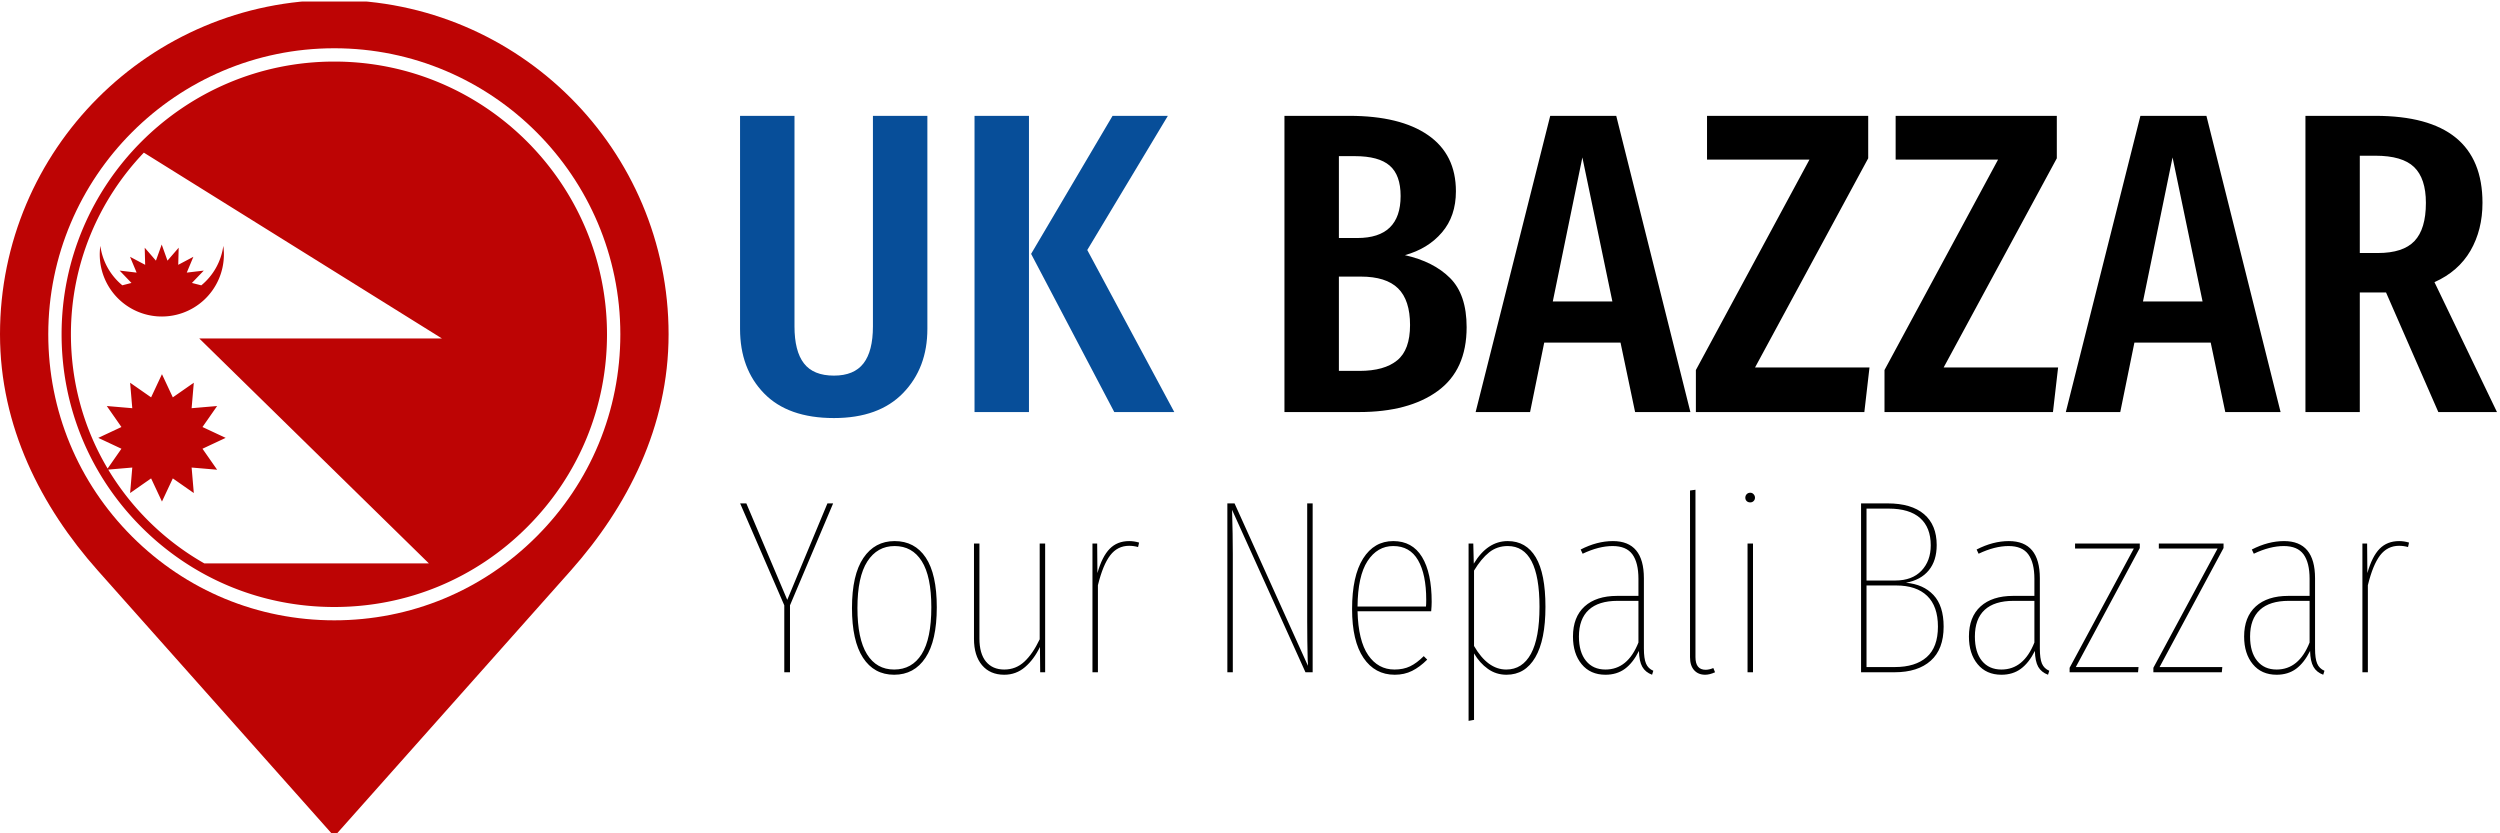 <svg xmlns="http://www.w3.org/2000/svg" version="1.1" xmlns:xlink="http://www.w3.org/1999/xlink" xmlns:svgjs="http://svgjs.dev/svgjs" width="1500" height="500" viewBox="0 0 1500 500"><g transform="matrix(1,0,0,1,-0.909,0.941)"><svg viewBox="0 0 396 132" data-background-color="#ffffff" preserveAspectRatio="xMidYMid meet" height="500" width="1500" xmlns="http://www.w3.org/2000/svg" xmlns:xlink="http://www.w3.org/1999/xlink"><g id="tight-bounds" transform="matrix(1,0,0,1,0.24,-0.249)"><svg viewBox="0 0 395.52 132.497" height="132.497" width="395.52"><g><svg viewBox="0 0 562.12 188.307" height="132.497" width="395.52"><g transform="matrix(1,0,0,1,166.6,26.025)"><svg viewBox="0 0 395.52 136.257" height="136.257" width="395.52"><g id="textblocktransform"><svg viewBox="0 0 395.52 136.257" height="136.257" width="395.52" id="textblock"><g><svg viewBox="0 0 395.52 68.143" height="68.143" width="395.52"><g transform="matrix(1,0,0,1,0,0)"><svg width="395.52" viewBox="2.5 -34.55 204.93 35.25" height="68.143" data-palette-color="#074e99"><g class="wordmark-text-0" data-fill-palette-color="primary" id="text-0"><path d="M24.35-34.55L24.35-9.7Q24.35-5.15 21.53-2.23 18.7 0.7 13.45 0.7L13.45 0.7Q8.1 0.7 5.3-2.18 2.5-5.05 2.5-9.7L2.5-9.7 2.5-34.55 8.85-34.55 8.85-10Q8.85-7.1 9.95-5.68 11.05-4.25 13.45-4.25L13.45-4.25Q15.8-4.25 16.9-5.68 18-7.1 18-10L18-10 18-34.55 24.35-34.55ZM29.85-34.55L36.2-34.55 36.2 0 29.85 0 29.85-34.55ZM45.95-34.55L52.4-34.55 43-18.9 53.15 0 46.15 0 36.45-18.45 45.95-34.55Z" fill="#074e99" data-fill-palette-color="primary"></path><path d="M80.05-18.3Q83.4-17.55 85.32-15.63 87.25-13.7 87.25-9.9L87.25-9.9Q87.25-4.9 83.87-2.45 80.5 0 74.7 0L74.7 0 66 0 66-34.55 73.55-34.55Q79.5-34.55 82.75-32.3 86-30.05 86-25.75L86-25.75Q86-22.85 84.37-20.95 82.75-19.05 80.05-18.3L80.05-18.3ZM74.2-29.85L72.35-29.85 72.35-20.3 74.5-20.3Q79.55-20.3 79.55-25.2L79.55-25.2Q79.55-27.65 78.27-28.75 77-29.85 74.2-29.85L74.2-29.85ZM74.75-4.8Q77.65-4.8 79.15-6.03 80.65-7.25 80.65-10.15L80.65-10.15Q80.65-13.05 79.25-14.43 77.85-15.8 74.9-15.8L74.9-15.8 72.35-15.8 72.35-4.8 74.75-4.8ZM113.35 0L106.9 0 105.2-8.1 96.3-8.1 94.65 0 88.3 0 97-34.55 104.7-34.55 113.35 0ZM100.75-29.7L97.3-12.9 104.25-12.9 100.75-29.7ZM115.29-34.55L134.09-34.55 134.09-29.6 120.89-5.2 134.24-5.2 133.64 0 113.99 0 113.99-4.9 127.24-29.45 115.29-29.45 115.29-34.55ZM137.29-34.55L156.09-34.55 156.09-29.6 142.89-5.2 156.24-5.2 155.64 0 135.99 0 135.99-4.9 149.24-29.45 137.29-29.45 137.29-34.55ZM182.19 0L175.74 0 174.04-8.1 165.14-8.1 163.49 0 157.14 0 165.84-34.55 173.54-34.55 182.19 0ZM169.59-29.7L166.14-12.9 173.09-12.9 169.59-29.7ZM207.43 0L200.59 0 194.49-13.95 193.89-13.95 191.43-13.95 191.43 0 185.09 0 185.09-34.55 193.24-34.55Q205.74-34.55 205.74-24.4L205.74-24.4Q205.74-21.25 204.34-18.82 202.93-16.4 200.14-15.15L200.14-15.15 207.43 0ZM193.53-18.55Q196.49-18.55 197.81-19.95 199.14-21.35 199.14-24.4L199.14-24.4Q199.14-27.25 197.76-28.58 196.39-29.9 193.24-29.9L193.24-29.9 191.43-29.9 191.43-18.55 193.53-18.55Z" fill="#000000" data-fill-palette-color="secondary"></path></g></svg></g></svg></g><g transform="matrix(1,0,0,1,0,84.23)"><svg viewBox="0 0 375.744 52.027" height="52.027" width="375.744"><g transform="matrix(1,0,0,1,0,0)"><svg width="375.744" viewBox="0.8 -36.8 336.51 46.6" height="52.027" data-palette-color="#000000"><path d="M18.4-34.05L19.55-34.05 10.85-13.5 10.85 0 9.7 0 9.7-13.5 0.8-34.05 2.05-34.05 10.3-14.6 18.4-34.05ZM31.95-26.45Q36-26.45 38.22-23.13 40.45-19.8 40.45-13.1L40.45-13.1Q40.45-6.35 38.17-2.93 35.9 0.5 31.85 0.5L31.85 0.5Q27.8 0.5 25.57-2.93 23.35-6.35 23.35-12.95L23.35-12.95Q23.35-19.65 25.65-23.05 27.95-26.45 31.95-26.45L31.95-26.45ZM31.95-25.45Q28.45-25.45 26.45-22.35 24.45-19.25 24.45-12.95L24.45-12.95Q24.45-6.75 26.37-3.65 28.3-0.55 31.85-0.55L31.85-0.55Q35.45-0.55 37.4-3.65 39.35-6.75 39.35-13.1L39.35-13.1Q39.35-19.35 37.42-22.4 35.5-25.45 31.95-25.45L31.95-25.45ZM62.3-25.95L62.3 0 61.3 0 61.25-5.1Q60.05-2.6 58.25-1.05 56.45 0.5 54.05 0.5L54.05 0.5Q51.2 0.5 49.57-1.43 47.95-3.35 47.95-6.75L47.95-6.75 47.95-25.95 49.05-25.95 49.05-6.8Q49.05-3.75 50.37-2.15 51.7-0.55 54.05-0.55L54.05-0.55Q56.4-0.55 58.1-2.13 59.8-3.7 61.2-6.65L61.2-6.65 61.2-25.95 62.3-25.95ZM79.24-26.45Q80.24-26.45 81.24-26.15L81.24-26.15 81.04-25.25Q80.14-25.5 79.24-25.5L79.24-25.5Q76.89-25.5 75.42-23.58 73.94-21.65 72.94-17.55L72.94-17.55 72.94 0 71.84 0 71.84-25.95 72.79-25.95 72.84-20Q73.79-23.35 75.32-24.9 76.84-26.45 79.24-26.45L79.24-26.45ZM116.24-34.05L116.24 0 114.79 0 99.99-32.75Q100.14-27.65 100.14-23.85L100.14-23.85 100.14 0 99.04 0 99.04-34.05 100.49-34.05 115.29-1.3Q115.29-2 115.24-2.4L115.24-2.4Q115.14-6.4 115.14-10.25L115.14-10.25 115.14-34.05 116.24-34.05ZM140.24-14.2Q140.24-13.4 140.14-12.3L140.14-12.3 125.29-12.3Q125.44-6.35 127.44-3.45 129.44-0.55 132.74-0.55L132.74-0.55Q134.54-0.55 135.89-1.2 137.24-1.85 138.64-3.25L138.64-3.25 139.34-2.55Q137.84-1.05 136.29-0.28 134.74 0.5 132.79 0.5L132.79 0.5Q128.79 0.5 126.49-2.9 124.19-6.3 124.19-12.75L124.19-12.75Q124.19-19.4 126.41-22.93 128.64-26.45 132.49-26.45L132.49-26.45Q136.34-26.45 138.29-23.25 140.24-20.05 140.24-14.2L140.24-14.2ZM139.09-13.25Q139.14-13.65 139.14-14.6L139.14-14.6Q139.14-19.75 137.49-22.6 135.84-25.45 132.49-25.45L132.49-25.45Q129.29-25.45 127.31-22.43 125.34-19.4 125.29-13.25L125.29-13.25 139.09-13.25ZM155.58-26.45Q159.28-26.45 161.23-23.18 163.18-19.9 163.18-13.2L163.18-13.2Q163.18-6.5 161.13-3 159.08 0.5 155.33 0.5L155.33 0.5Q153.23 0.5 151.58-0.68 149.93-1.85 148.78-3.8L148.78-3.8 148.78 9.6 147.68 9.8 147.68-25.95 148.63-25.95 148.73-21.9Q151.48-26.45 155.58-26.45L155.58-26.45ZM155.28-0.55Q158.53-0.55 160.26-3.73 161.98-6.9 161.98-13.2L161.98-13.2Q161.98-25.45 155.58-25.45L155.58-25.45Q153.43-25.45 151.83-24.18 150.23-22.9 148.78-20.5L148.78-20.5 148.78-5.3Q151.53-0.55 155.28-0.55L155.28-0.55ZM183.03-4.8Q183.03-2.75 183.46-1.75 183.88-0.75 184.93-0.3L184.93-0.3 184.68 0.5Q183.33 0 182.71-1.1 182.08-2.2 182.03-4.3L182.03-4.3Q180.83-1.9 179.21-0.7 177.58 0.5 175.28 0.5L175.28 0.5Q172.23 0.5 170.48-1.63 168.73-3.75 168.73-7.2L168.73-7.2Q168.73-11.15 171.08-13.28 173.43-15.4 177.63-15.4L177.63-15.4 181.93-15.4 181.93-18.85Q181.93-22.1 180.71-23.78 179.48-25.45 176.73-25.45L176.73-25.45Q173.93-25.45 170.68-23.9L170.68-23.9 170.28-24.75Q173.58-26.45 176.78-26.45L176.78-26.45Q183.03-26.45 183.03-18.95L183.03-18.95 183.03-4.8ZM175.28-0.55Q179.78-0.55 181.93-6L181.93-6 181.93-14.4 177.73-14.4Q173.88-14.4 171.91-12.58 169.93-10.75 169.93-7.2L169.93-7.2Q169.93-4.05 171.36-2.3 172.78-0.55 175.28-0.55L175.28-0.55ZM195.38 0.5Q193.98 0.5 193.15-0.43 192.33-1.35 192.33-3.05L192.33-3.05 192.33-36.65 193.43-36.8 193.43-3.05Q193.43-0.5 195.48-0.5L195.48-0.5Q196.18-0.5 197.03-0.85L197.03-0.85 197.38 0Q196.28 0.5 195.38 0.5L195.38 0.5ZM203.93-25.95L205.03-25.95 205.03 0 203.93 0 203.93-25.95ZM204.48-36.2Q204.88-36.2 205.15-35.9 205.43-35.6 205.43-35.2L205.43-35.2Q205.43-34.8 205.15-34.52 204.88-34.25 204.48-34.25L204.48-34.25Q204.03-34.25 203.75-34.52 203.48-34.8 203.48-35.2L203.48-35.2Q203.48-35.6 203.75-35.9 204.03-36.2 204.48-36.2L204.48-36.2ZM235.87-18.05Q239.37-17.75 241.42-15.58 243.47-13.4 243.47-9.2L243.47-9.2Q243.47-4.65 240.87-2.33 238.27 0 233.57 0L233.57 0 226.82 0 226.82-34.05 232.17-34.05Q236.97-34.05 239.52-31.88 242.07-29.7 242.07-25.65L242.07-25.65Q242.07-22.5 240.47-20.55 238.87-18.6 235.87-18.05L235.87-18.05ZM232.37-33L227.92-33 227.92-18.5 233.72-18.5Q237.12-18.5 239-20.48 240.87-22.45 240.87-25.6L240.87-25.6Q240.87-29.2 238.72-31.1 236.57-33 232.37-33L232.37-33ZM233.62-1.05Q237.77-1.05 240.05-3.05 242.32-5.05 242.32-9.2L242.32-9.2Q242.32-13.3 240.15-15.4 237.97-17.5 233.92-17.5L233.92-17.5 227.92-17.5 227.92-1.05 233.62-1.05ZM262.87-4.8Q262.87-2.75 263.29-1.75 263.72-0.75 264.77-0.3L264.77-0.3 264.52 0.5Q263.17 0 262.54-1.1 261.92-2.2 261.87-4.3L261.87-4.3Q260.67-1.9 259.04-0.7 257.42 0.5 255.12 0.5L255.12 0.5Q252.07 0.5 250.32-1.63 248.57-3.75 248.57-7.2L248.57-7.2Q248.57-11.15 250.92-13.28 253.27-15.4 257.47-15.4L257.47-15.4 261.77-15.4 261.77-18.85Q261.77-22.1 260.54-23.78 259.32-25.45 256.57-25.45L256.57-25.45Q253.77-25.45 250.52-23.9L250.52-23.9 250.12-24.75Q253.42-26.45 256.62-26.45L256.62-26.45Q262.87-26.45 262.87-18.95L262.87-18.95 262.87-4.8ZM255.12-0.55Q259.62-0.55 261.77-6L261.77-6 261.77-14.4 257.57-14.4Q253.72-14.4 251.74-12.58 249.77-10.75 249.77-7.2L249.77-7.2Q249.77-4.05 251.19-2.3 252.62-0.55 255.12-0.55L255.12-0.55ZM269.97-25.95L283.02-25.95 283.02-25.05 270.12-1.05 282.77-1.05 282.67 0 268.87 0 268.87-0.9 281.82-24.95 269.97-24.95 269.97-25.95ZM286.86-25.95L299.91-25.95 299.91-25.05 287.01-1.05 299.66-1.05 299.56 0 285.76 0 285.76-0.9 298.71-24.95 286.86-24.95 286.86-25.95ZM318.36-4.8Q318.36-2.75 318.79-1.75 319.21-0.75 320.26-0.3L320.26-0.3 320.01 0.5Q318.66 0 318.04-1.1 317.41-2.2 317.36-4.3L317.36-4.3Q316.16-1.9 314.54-0.7 312.91 0.5 310.61 0.5L310.61 0.5Q307.56 0.5 305.81-1.63 304.06-3.75 304.06-7.2L304.06-7.2Q304.06-11.15 306.41-13.28 308.76-15.4 312.96-15.4L312.96-15.4 317.26-15.4 317.26-18.85Q317.26-22.1 316.04-23.78 314.81-25.45 312.06-25.45L312.06-25.45Q309.26-25.45 306.01-23.9L306.01-23.9 305.61-24.75Q308.91-26.45 312.11-26.45L312.11-26.45Q318.36-26.45 318.36-18.95L318.36-18.95 318.36-4.8ZM310.61-0.55Q315.11-0.55 317.26-6L317.26-6 317.26-14.4 313.06-14.4Q309.21-14.4 307.24-12.58 305.26-10.75 305.26-7.2L305.26-7.2Q305.26-4.05 306.69-2.3 308.11-0.55 310.61-0.55L310.61-0.55ZM335.31-26.45Q336.31-26.45 337.31-26.15L337.31-26.15 337.11-25.25Q336.21-25.5 335.31-25.5L335.31-25.5Q332.96-25.5 331.48-23.58 330.01-21.65 329.01-17.55L329.01-17.55 329.01 0 327.91 0 327.91-25.95 328.86-25.95 328.91-20Q329.86-23.35 331.38-24.9 332.91-26.45 335.31-26.45L335.31-26.45Z" opacity="1" transform="matrix(1,0,0,1,0,0)" fill="#000000" class="slogan-text-1" data-fill-palette-color="secondary" id="text-1"></path></svg></g></svg></g></svg></g></svg></g><g><svg viewBox="0 0 150.513 188.307" height="188.307" width="150.513"><g><svg xmlns="http://www.w3.org/2000/svg" xmlns:xlink="http://www.w3.org/1999/xlink" version="1.1" x="0" y="0" viewBox="14.195 5.205 71.609 89.59" enable-background="new 0 0 100 100" xml:space="preserve" height="188.307" width="150.513" class="icon-icon-0" data-fill-palette-color="accent" id="icon-0"><g fill="#bd0404" data-fill-palette-color="accent"><path d="M50 5.205C30.225 5.205 14.195 21.235 14.195 41.008 14.195 50.897 18.592 59.479 24.682 66.327L50 94.795 75.318 66.327C81.406 59.478 85.804 50.896 85.804 41.01 85.805 21.235 69.773 5.205 50 5.205M71.662 62.67C65.877 68.457 58.184 71.645 50 71.645S34.123 68.457 28.338 62.67C22.552 56.883 19.365 49.191 19.365 41.008 19.365 24.118 33.107 10.374 50 10.374S80.637 24.118 80.637 41.008C80.637 49.191 77.448 56.886 71.662 62.67" fill="#bd0404" data-fill-palette-color="accent"></path><path d="M38.175 32.438A7 7 0 0 0 38.114 31.538 6.63 6.63 0 0 1 35.755 35.768L34.75 35.51 36.021 34.187 34.199 34.403 34.906 32.71 33.285 33.569 33.332 31.736 32.132 33.122 31.514 31.395 30.896 33.122 29.695 31.736 29.742 33.569 28.122 32.71 28.828 34.403 27.007 34.187 28.276 35.51 27.296 35.763A6.64 6.64 0 0 1 24.943 31.537 6.648 6.648 0 1 0 38.175 32.438" fill="#bd0404" data-fill-palette-color="accent"></path><path d="M49.999 11.8C33.894 11.8 20.791 24.903 20.791 41.008 20.791 48.809 23.828 56.144 29.345 61.661 34.86 67.179 42.195 70.218 49.999 70.218S65.138 67.179 70.652 61.661C76.17 56.147 79.208 48.811 79.208 41.008 79.207 24.902 66.104 11.8 49.999 11.8M25.787 55.502L28.363 55.281 28.131 58.013 30.379 56.443 31.542 58.924 32.704 56.443 34.952 58.013 34.719 55.281 37.45 55.515 35.882 53.267 38.364 52.103 35.882 50.941 37.45 48.692 34.719 48.926 34.952 46.197 32.704 47.764 31.542 45.282 30.379 47.764 28.131 46.197 28.363 48.926 25.633 48.692 27.201 50.941 24.719 52.103 27.201 53.267 25.721 55.388C23.159 51.08 21.791 46.149 21.791 41.007 21.791 33.47 24.769 26.619 29.602 21.554L61.53 41.458H35.538L60.129 65.547H36.077A28.3 28.3 0 0 1 30.052 60.953 28.3 28.3 0 0 1 25.787 55.502" fill="#bd0404" data-fill-palette-color="accent"></path></g></svg></g></svg></g></svg></g><defs></defs></svg><rect width="395.52" height="132.497" fill="none" stroke="none" visibility="hidden"></rect></g></svg></g></svg>